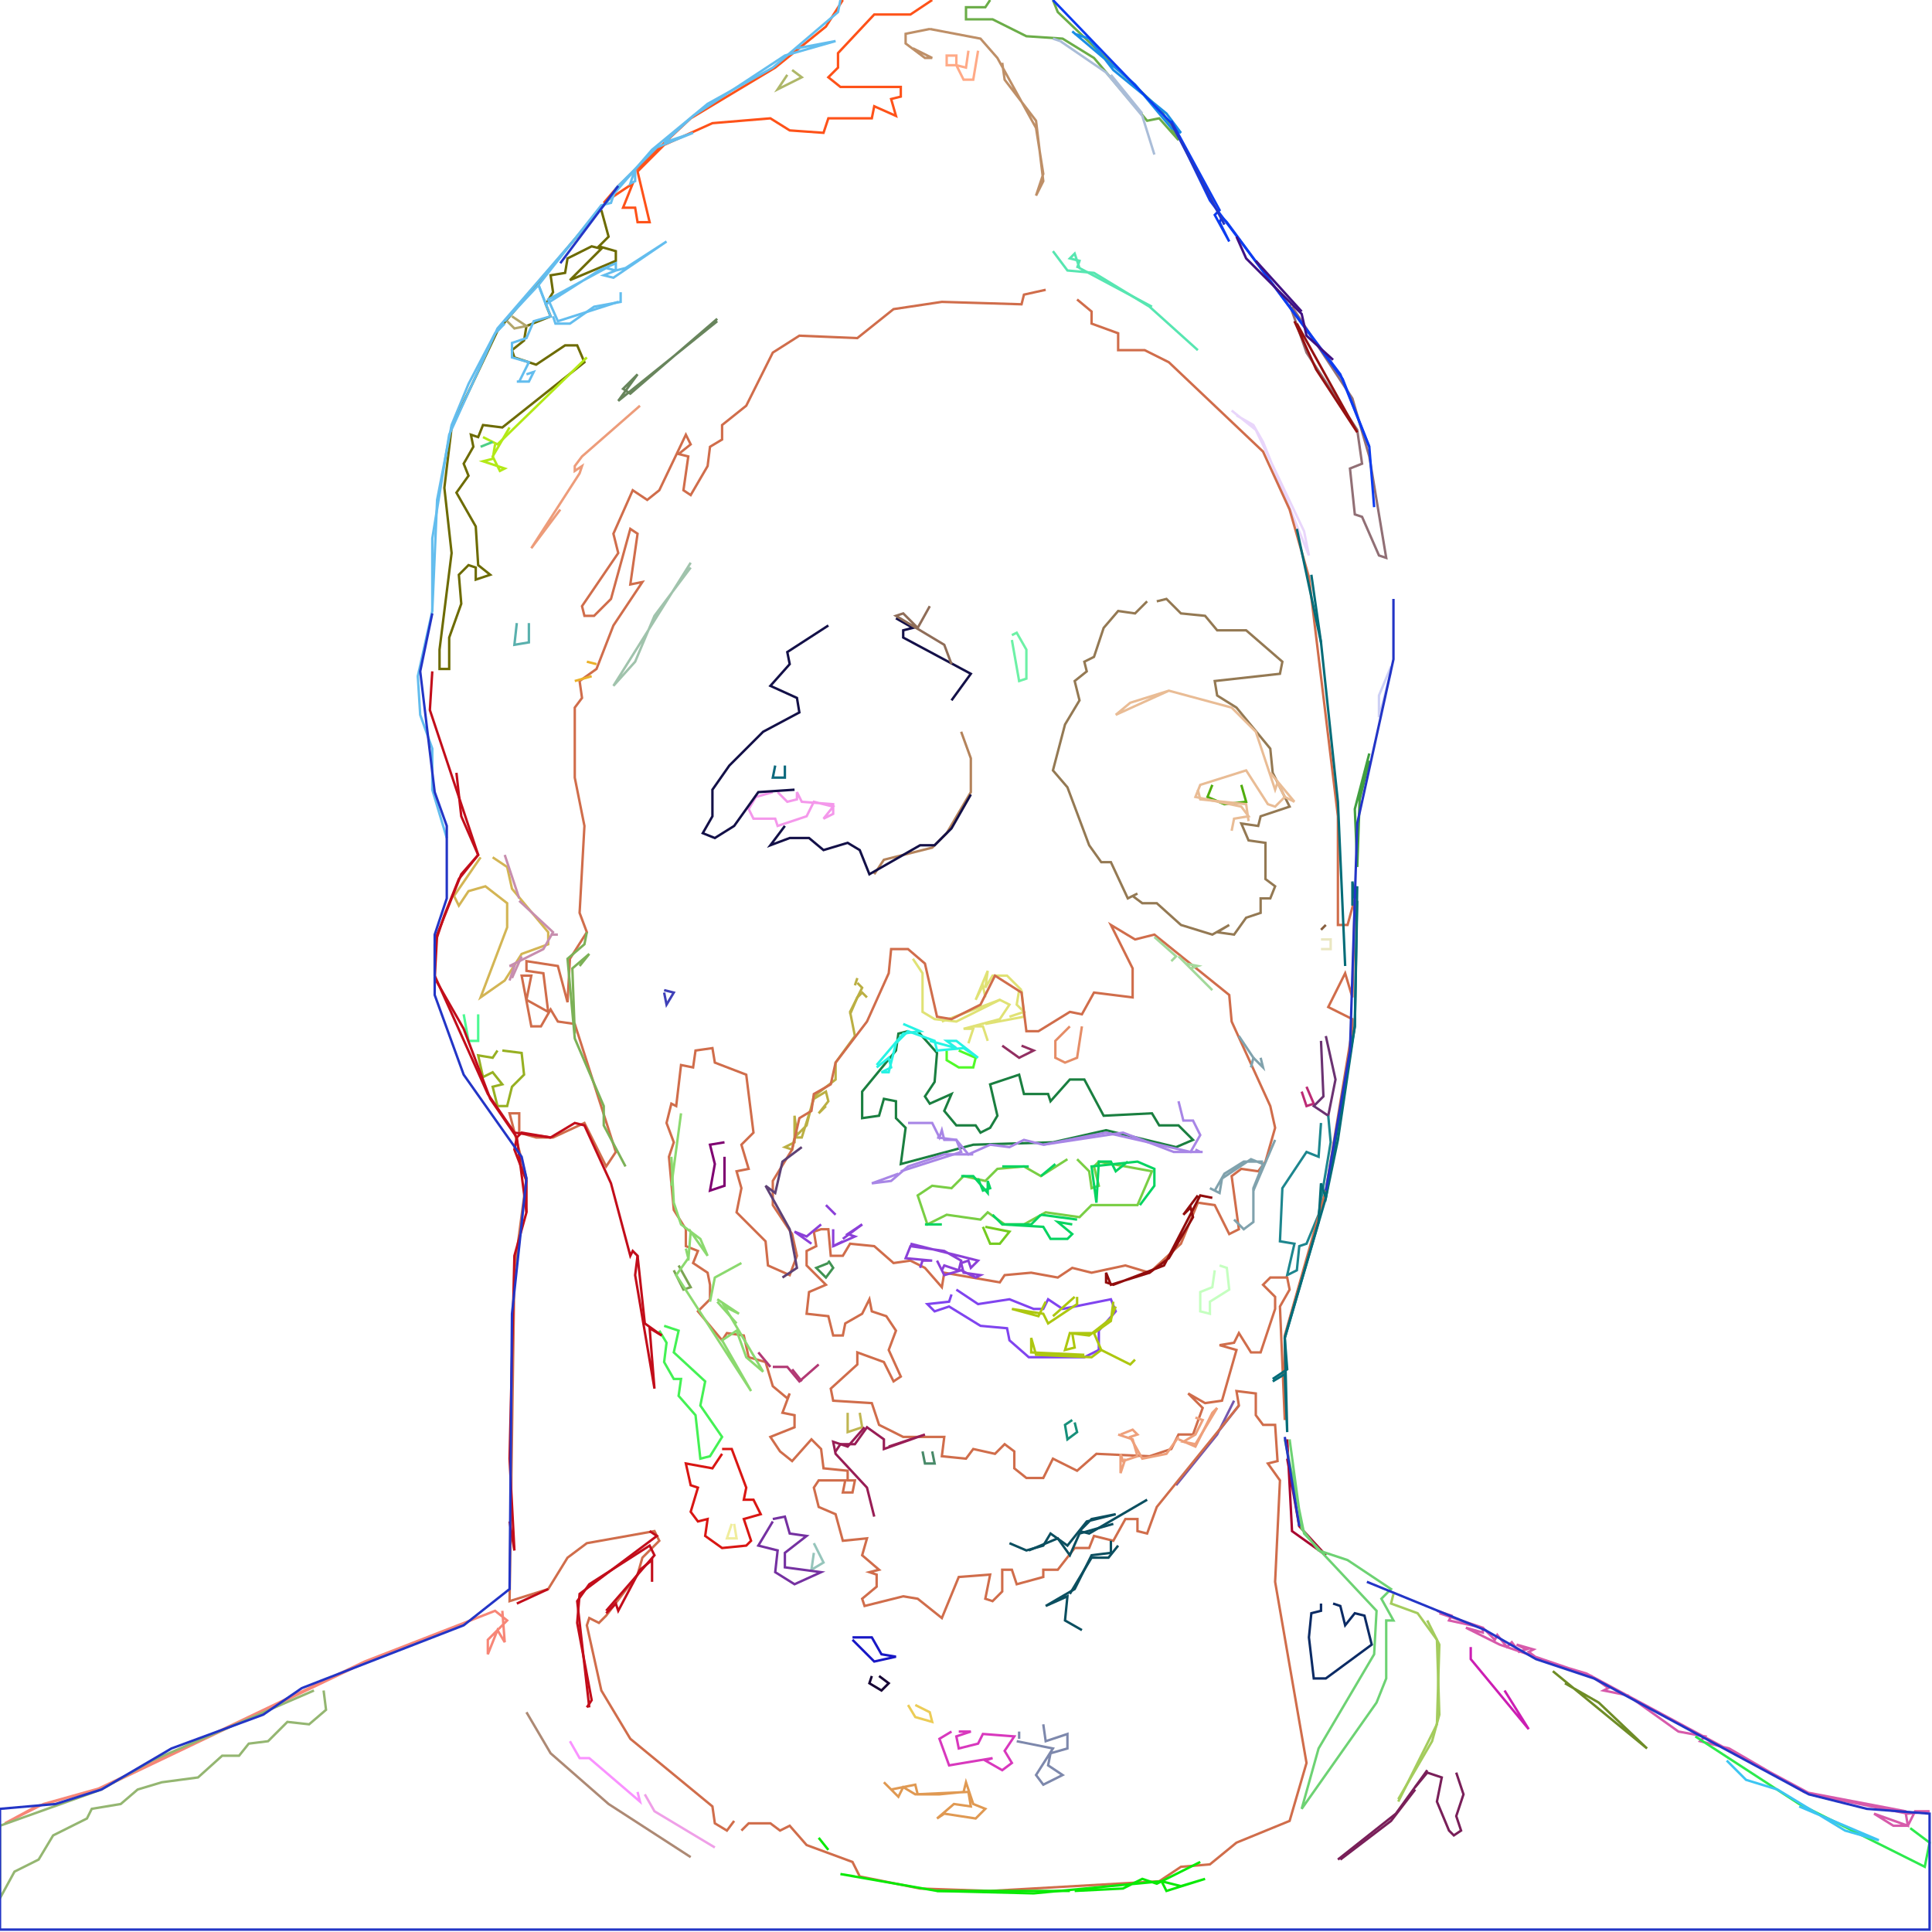 <?xml version='1.0' encoding='UTF-8'?>
<svg xmlns="http://www.w3.org/2000/svg" xmlns:ev="http://www.w3.org/2001/xml-events" xmlns:xlink="http://www.w3.org/1999/xlink" baseProfile="full" height="800" version="1.1" width="800">
  <polyline fill="none" points="392.0,435.0 392.0,439.0 397.0,442.0 403.0,442.0 404.0,438.0 397.0,435.0" stroke="#50fa28" stroke-width="1"/>
  <polyline fill="none" points="415.0,433.0 422.0,438.0 428.0,435.0 423.0,433.0" stroke="#922f62" stroke-width="1"/>
  <polyline fill="none" points="443.0,425.0 437.0,431.0 437.0,438.0 441.0,440.0 446.0,438.0 448.0,425.0" stroke="#e58d67" stroke-width="1"/>
  <polyline fill="none" points="376.0,427.0 372.0,428.0 371.0,435.0 357.0,452.0 357.0,463.0 364.0,462.0 366.0,455.0 371.0,456.0 371.0,463.0 375.0,467.0 373.0,482.0 403.0,474.0 436.0,473.0 458.0,468.0 487.0,475.0 494.0,472.0 488.0,466.0 480.0,466.0 477.0,461.0 457.0,462.0 449.0,447.0 443.0,447.0 435.0,456.0 434.0,453.0 424.0,453.0 422.0,445.0 410.0,449.0 413.0,462.0 410.0,467.0 406.0,469.0 404.0,466.0 396.0,466.0 391.0,460.0 394.0,453.0 385.0,457.0 383.0,454.0 387.0,448.0 388.0,436.0 380.0,427.0" stroke="#1a7f40" stroke-width="1"/>
  <polyline fill="none" points="320.0,328.0 313.0,330.0 310.0,335.0 312.0,339.0 321.0,339.0 322.0,342.0 334.0,338.0 337.0,332.0 345.0,334.0 341.0,339.0 345.0,337.0 345.0,333.0 332.0,332.0 330.0,328.0 330.0,331.0 326.0,332.0 322.0,328.0" stroke="#f498eb" stroke-width="1"/>
  <polyline fill="none" points="442.0,480.0 431.0,487.0 424.0,483.0 413.0,484.0 408.0,489.0 399.0,487.0 394.0,492.0 386.0,491.0 380.0,495.0 384.0,507.0 392.0,503.0 406.0,505.0 409.0,502.0 416.0,507.0 424.0,507.0 433.0,502.0 447.0,504.0 452.0,499.0 471.0,499.0 477.0,485.0 455.0,481.0 453.0,483.0 455.0,491.0 452.0,492.0 451.0,485.0 446.0,480.0" stroke="#79ce44" stroke-width="1"/>
  <polyline fill="none" points="407.0,508.0 410.0,515.0 414.0,515.0 418.0,510.0 408.0,508.0" stroke="#74cb20" stroke-width="1"/>
  <polyline fill="none" points="321.0,317.0 320.0,322.0 325.0,322.0 325.0,317.0" stroke="#0c697d" stroke-width="1"/>
  <polyline fill="none" points="479.0,249.0 483.0,248.0 489.0,254.0 499.0,255.0 504.0,261.0 516.0,261.0 531.0,274.0 530.0,279.0 503.0,282.0 504.0,288.0 512.0,293.0 526.0,310.0 527.0,320.0 534.0,334.0 522.0,338.0 521.0,342.0 514.0,341.0 517.0,348.0 524.0,349.0 524.0,364.0 528.0,367.0 526.0,372.0 522.0,372.0 522.0,378.0 516.0,380.0 511.0,387.0 504.0,386.0 509.0,383.0 502.0,387.0 489.0,383.0 479.0,374.0 473.0,374.0 469.0,371.0 471.0,370.0 467.0,372.0 460.0,357.0 456.0,357.0 451.0,350.0 442.0,326.0 436.0,319.0 441.0,300.0 447.0,290.0 445.0,282.0 450.0,278.0 449.0,274.0 453.0,272.0 457.0,260.0 463.0,253.0 470.0,254.0 475.0,249.0" stroke="#947953" stroke-width="1"/>
  <polyline fill="none" points="275.0,410.0 279.0,411.0 276.0,416.0 275.0,411.0" stroke="#3f40b8" stroke-width="1"/>
  <polyline fill="none" points="502.0,325.0 500.0,330.0 507.0,333.0 516.0,332.0 514.0,325.0" stroke="#50ad0d" stroke-width="1"/>
  <polyline fill="none" points="419.0,263.0 421.0,262.0 425.0,269.0 425.0,281.0 422.0,282.0 419.0,265.0" stroke="#6df1a6" stroke-width="1"/>
  <polyline fill="none" points="300.0,473.0 294.0,474.0 296.0,482.0 294.0,493.0 300.0,491.0 300.0,479.0" stroke="#7f0171" stroke-width="1"/>
  <polyline fill="none" points="343.0,522.0 345.0,525.0 342.0,529.0 338.0,525.0 343.0,523.0" stroke="#409352" stroke-width="1"/>
  <polyline fill="none" points="396.0,534.0 405.0,540.0 418.0,538.0 428.0,542.0 432.0,542.0 434.0,538.0 440.0,542.0 460.0,538.0 462.0,543.0 455.0,551.0 455.0,559.0 449.0,562.0 426.0,562.0 418.0,555.0 417.0,550.0 406.0,549.0 393.0,541.0 387.0,543.0 384.0,540.0 393.0,539.0 394.0,536.0" stroke="#8044ef" stroke-width="1"/>
  <polyline fill="none" points="547.0,389.0 551.0,389.0 551.0,393.0 547.0,393.0" stroke="#eae7c1" stroke-width="1"/>
  <polyline fill="none" points="541.0,450.0 544.0,457.0 541.0,458.0 539.0,452.0" stroke="#bc2b75" stroke-width="1"/>
  <polyline fill="none" points="549.0,429.0 553.0,447.0 550.0,462.0 544.0,458.0 548.0,454.0 547.0,431.0" stroke="#6b3272" stroke-width="1"/>
  <polyline fill="none" points="505.0,524.0 508.0,525.0 509.0,534.0 501.0,539.0 501.0,544.0 497.0,543.0 497.0,535.0 502.0,533.0 503.0,526.0" stroke="#c5ffc0" stroke-width="1"/>
  <polyline fill="none" points="550.0,462.0 551.0,473.0 546.0,503.0 541.0,515.0 538.0,516.0 537.0,526.0 533.0,528.0 536.0,515.0 530.0,514.0 531.0,492.0 541.0,477.0 546.0,479.0 547.0,465.0" stroke="#1d868e" stroke-width="1"/>
  <polyline fill="none" points="281.0,524.0 286.0,533.0 283.0,534.0 279.0,526.0" stroke="#7ba453" stroke-width="1"/>
  <polyline fill="none" points="567.0,312.0 561.0,335.0 562.0,359.0 563.0,331.0 567.0,315.0" stroke="#409f40" stroke-width="1"/>
  <polyline fill="none" points="286.0,233.0 254.0,284.0 263.0,274.0 271.0,255.0 286.0,235.0" stroke="#a0c3ac" stroke-width="1"/>
  <polyline fill="none" points="199.0,355.0 188.0,371.0 190.0,375.0 194.0,369.0 201.0,367.0 210.0,374.0 210.0,384.0 199.0,413.0 209.0,406.0 216.0,395.0 227.0,391.0 227.0,386.0 212.0,368.0 210.0,359.0 204.0,355.0" stroke="#d3b554" stroke-width="1"/>
  <polyline fill="none" points="351.0,585.0 351.0,593.0 357.0,591.0 356.0,585.0" stroke="#c0b652" stroke-width="1"/>
  <polyline fill="none" points="444.0,588.0 441.0,590.0 442.0,596.0 446.0,593.0 445.0,589.0" stroke="#17907b" stroke-width="1"/>
  <polyline fill="none" points="206.0,435.0 204.0,438.0 198.0,437.0 200.0,446.0 204.0,444.0 208.0,449.0 204.0,450.0 206.0,458.0 210.0,458.0 212.0,450.0 217.0,445.0 216.0,436.0 208.0,435.0" stroke="#97b022" stroke-width="1"/>
  <polyline fill="none" points="382.0,601.0 383.0,606.0 387.0,606.0 386.0,601.0" stroke="#488a69" stroke-width="1"/>
  <polyline fill="none" points="192.0,420.0 194.0,431.0 198.0,431.0 198.0,420.0" stroke="#4cf992" stroke-width="1"/>
  <polyline fill="none" points="576.0,276.0 571.0,288.0 571.0,297.0 576.0,278.0" stroke="#cdd0f5" stroke-width="1"/>
  <polyline fill="none" points="275.0,549.0 281.0,551.0 279.0,560.0 292.0,572.0 290.0,582.0 299.0,595.0 294.0,603.0 290.0,604.0 288.0,586.0 281.0,578.0 282.0,571.0 279.0,571.0 275.0,564.0 276.0,556.0 273.0,551.0" stroke="#44f154" stroke-width="1"/>
  <polyline fill="none" points="511.0,580.0 504.0,594.0 487.0,615.0 513.0,582.0" stroke="#7557ad" stroke-width="1"/>
  <polyline fill="none" points="214.0,258.0 213.0,267.0 219.0,266.0 219.0,258.0" stroke="#59b0ad" stroke-width="1"/>
  <polyline fill="none" points="510.0,170.0 520.0,178.0 540.0,220.0 542.0,230.0 523.0,183.0 519.0,176.0 512.0,172.0" stroke="#e9d6fb" stroke-width="1"/>
  <polyline fill="none" points="299.0,600.0 303.0,600.0 309.0,616.0 308.0,621.0 312.0,621.0 315.0,627.0 308.0,629.0 311.0,638.0 309.0,640.0 299.0,641.0 292.0,636.0 293.0,629.0 289.0,630.0 286.0,626.0 289.0,616.0 286.0,615.0 284.0,606.0 295.0,608.0 299.0,602.0" stroke="#d91613" stroke-width="1"/>
  <polyline fill="none" points="337.0,639.0 341.0,647.0 336.0,650.0 337.0,643.0" stroke="#96c5bb" stroke-width="1"/>
  <polyline fill="none" points="303.0,631.0 301.0,637.0 305.0,637.0 304.0,631.0" stroke="#f0ed9d" stroke-width="1"/>
  <polyline fill="none" points="320.0,629.0 325.0,628.0 327.0,635.0 334.0,636.0 325.0,643.0 325.0,649.0 340.0,651.0 329.0,656.0 321.0,651.0 322.0,642.0 314.0,640.0 320.0,630.0" stroke="#7531a1" stroke-width="1"/>
  <polyline fill="none" points="533.0,596.0 535.0,634.0 549.0,644.0 538.0,632.0 533.0,604.0" stroke="#a8052f" stroke-width="1"/>
  <polyline fill="none" points="534.0,126.0 541.0,146.0 562.0,178.0 564.0,192.0 559.0,194.0 561.0,213.0 564.0,214.0 571.0,230.0 574.0,231.0 567.0,189.0 560.0,165.0 535.0,127.0" stroke="#916f75" stroke-width="1"/>
  <polyline fill="none" points="297.0,132.0 261.0,163.0 258.0,161.0 264.0,155.0 256.0,166.0 297.0,133.0" stroke="#68855c" stroke-width="1"/>
  <polyline fill="none" points="536.0,133.0 545.0,153.0 562.0,179.0 537.0,134.0" stroke="#951111" stroke-width="1"/>
  <polyline fill="none" points="353.0,678.0 361.0,678.0 365.0,685.0 371.0,686.0 362.0,688.0 353.0,679.0" stroke="#1817c5" stroke-width="1"/>
  <polyline fill="none" points="364.0,694.0 368.0,697.0 365.0,700.0 360.0,697.0 361.0,694.0" stroke="#150234" stroke-width="1"/>
  <polyline fill="none" points="249.0,86.0 206.0,137.0 187.0,177.0 184.0,202.0 187.0,229.0 182.0,269.0 182.0,277.0 186.0,277.0 186.0,264.0 191.0,250.0 190.0,238.0 194.0,234.0 197.0,235.0 197.0,240.0 203.0,238.0 198.0,234.0 197.0,218.0 189.0,204.0 194.0,197.0 192.0,192.0 196.0,185.0 195.0,180.0 198.0,181.0 200.0,176.0 208.0,177.0 242.0,150.0 239.0,143.0 234.0,143.0 222.0,151.0 213.0,148.0 212.0,145.0 217.0,141.0 218.0,135.0 228.0,131.0 226.0,126.0 229.0,121.0 228.0,114.0 234.0,113.0 235.0,107.0 245.0,102.0 249.0,103.0 236.0,116.0 255.0,108.0 255.0,104.0 248.0,102.0 252.0,98.0 249.0,87.0" stroke="#6d6b02" stroke-width="1"/>
  <polyline fill="none" points="379.0,706.0 385.0,709.0 386.0,713.0 379.0,711.0 376.0,706.0" stroke="#eccc56" stroke-width="1"/>
  <polyline fill="none" points="547.0,664.0 547.0,667.0 543.0,668.0 542.0,678.0 544.0,695.0 549.0,695.0 568.0,681.0 565.0,669.0 561.0,668.0 557.0,673.0 555.0,665.0 552.0,664.0" stroke="#0b2b65" stroke-width="1"/>
  <polyline fill="none" points="532.0,596.0 540.0,635.0 570.0,667.0 569.0,685.0 546.0,724.0 539.0,749.0 570.0,705.0 574.0,695.0 574.0,671.0 577.0,671.0 572.0,662.0 576.0,658.0 558.0,646.0 546.0,642.0 539.0,633.0 534.0,596.0" stroke="#6dd273" stroke-width="1"/>
  <polyline fill="none" points="212.0,131.0 218.0,135.0 213.0,136.0 210.0,133.0" stroke="#b2a66b" stroke-width="1"/>
  <polyline fill="none" points="397.0,717.0 402.0,717.0 396.0,719.0 397.0,724.0 405.0,722.0 407.0,718.0 420.0,719.0 416.0,725.0 419.0,730.0 415.0,733.0 408.0,729.0 411.0,728.0 393.0,731.0 389.0,720.0 394.0,717.0" stroke="#d838bd" stroke-width="1"/>
  <polyline fill="none" points="366.0,738.0 372.0,744.0 374.0,740.0 379.0,743.0 401.0,742.0 402.0,748.0 395.0,747.0 388.0,753.0 391.0,751.0 404.0,753.0 408.0,749.0 403.0,747.0 400.0,738.0 399.0,742.0 389.0,743.0 380.0,743.0 379.0,739.0 369.0,741.0" stroke="#e09952" stroke-width="1"/>
  <polyline fill="none" points="349.0,0.0 342.0,11.0 321.0,28.0 286.0,49.0 256.0,77.0 250.0,84.0 262.0,76.0 258.0,86.0 263.0,86.0 264.0,92.0 269.0,92.0 264.0,71.0 275.0,60.0 295.0,51.0 319.0,49.0 327.0,54.0 341.0,55.0 343.0,49.0 361.0,49.0 362.0,44.0 371.0,48.0 369.0,41.0 373.0,40.0 373.0,36.0 348.0,36.0 343.0,32.0 347.0,28.0 347.0,22.0 362.0,6.0 377.0,6.0 386.0,0.0" stroke="#fe5219" stroke-width="1"/>
  <polyline fill="none" points="401.0,21.0 400.0,28.0 396.0,27.0 396.0,23.0 392.0,23.0 392.0,27.0 396.0,27.0 399.0,33.0 403.0,33.0 405.0,21.0" stroke="#ffaa87" stroke-width="1"/>
  <polyline fill="none" points="328.0,29.0 332.0,32.0 322.0,37.0 326.0,31.0" stroke="#aeb769" stroke-width="1"/>
  <polyline fill="none" points="410.0,0.0 408.0,3.0 400.0,3.0 400.0,8.0 411.0,8.0 425.0,15.0 440.0,16.0 453.0,24.0 475.0,50.0 480.0,49.0 488.0,58.0 481.0,46.0 438.0,5.0 436.0,0.0" stroke="#6bad48" stroke-width="1"/>
  <polyline fill="none" points="643.0,692.0 682.0,724.0 662.0,705.0 648.0,697.0" stroke="#6e8c26" stroke-width="1"/>
  <polyline fill="none" points="595.0,667.0 601.0,669.0 600.0,671.0 614.0,674.0 614.0,676.0 607.0,674.0 621.0,681.0 659.0,694.0 666.0,699.0 664.0,700.0 674.0,702.0 695.0,717.0 706.0,719.0 704.0,721.0 716.0,724.0 747.0,742.0 789.0,750.0 790.0,756.0 776.0,751.0 784.0,756.0 790.0,756.0 793.0,750.0 799.0,750.0 790.0,751.0 750.0,743.0 657.0,693.0 637.0,687.0 633.0,684.0 635.0,683.0 628.0,681.0 632.0,683.0 629.0,684.0 626.0,680.0 624.0,682.0 620.0,677.0 619.0,679.0 614.0,674.0 596.0,668.0" stroke="#d75aab" stroke-width="1"/>
  <polyline fill="none" points="205.0,667.0 151.0,688.0 40.0,741.0 15.0,748.0 2.0,755.0 18.0,747.0 43.0,740.0 154.0,687.0 205.0,667.0 210.0,671.0 202.0,679.0 202.0,685.0 206.0,675.0 209.0,680.0 208.0,667.0" stroke="#f78677" stroke-width="1"/>
  <polyline fill="none" points="130.0,700.0 63.0,729.0 42.0,741.0 0.0,756.0 0.0,786.0 6.0,775.0 16.0,770.0 22.0,760.0 36.0,753.0 38.0,749.0 50.0,747.0 57.0,741.0 67.0,738.0 82.0,736.0 92.0,727.0 99.0,727.0 103.0,722.0 111.0,721.0 119.0,713.0 128.0,714.0 135.0,708.0 134.0,700.0" stroke="#94b671" stroke-width="1"/>
  <polyline fill="none" points="444.0,13.0 470.0,35.0 485.0,53.0 489.0,55.0 483.0,47.0 461.0,29.0 451.0,16.0 445.0,14.0" stroke="#198de5" stroke-width="1"/>
<polyline points="378.0,397.0 382.0,403.0 382.0,419.0 387.0,422.0 396.0,423.0 414.0,414.0 418.0,416.0 414.0,422.0 399.0,426.0 403.0,426.0 401.0,432.0" fill="none" stroke="#e0e275" stroke-width="1"/><polyline points="403.0,425.0 407.0,425.0 409.0,431.0" fill="none" stroke="#e0e275" stroke-width="1"/><polyline points="408.0,424.0 424.0,421.0 423.0,410.0" fill="none" stroke="#e0e275" stroke-width="1"/><polyline points="423.0,410.0 417.0,404.0 411.0,404.0 408.0,409.0 409.0,402.0 404.0,414.0 407.0,408.0 408.0,413.0" fill="none" stroke="#e0e275" stroke-width="1"/><polyline points="422.0,410.0 421.0,416.0 424.0,419.0 418.0,421.0" fill="none" stroke="#e0e275" stroke-width="1"/><polyline points="414.0,414.0 390.0,423.0" fill="none" stroke="#e0e275" stroke-width="1"/><polyline points="374.0,424.0 381.0,427.0 374.0,428.0 363.0,441.0" fill="none" stroke="#26f3e4" stroke-width="1"/><polyline points="363.0,442.0 368.0,438.0 369.0,442.0 365.0,444.0 368.0,444.0 371.0,432.0 376.0,427.0 387.0,431.0 388.0,435.0 399.0,434.0 405.0,438.0 396.0,431.0 392.0,431.0 396.0,434.0 385.0,431.0" fill="none" stroke="#26f3e4" stroke-width="1"/><polyline points="398.0,303.0 402.0,314.0 402.0,328.0 392.0,345.0 386.0,351.0 366.0,356.0 362.0,362.0" fill="none" stroke="#b4835b" stroke-width="1"/><polyline points="355.0,405.0 354.0,408.0" fill="none" stroke="#bbaf43" stroke-width="1"/><polyline points="355.0,407.0 357.0,409.0 352.0,419.0 354.0,429.0 346.0,440.0 346.0,447.0 337.0,454.0 334.0,466.0 330.0,470.0 329.0,462.0 329.0,473.0 325.0,475.0 328.0,476.0 329.0,471.0 332.0,471.0 337.0,455.0 342.0,452.0 343.0,456.0 339.0,461.0 342.0,458.0" fill="none" stroke="#bbaf43" stroke-width="1"/><polyline points="352.0,420.0 355.0,413.0 357.0,411.0 359.0,413.0" fill="none" stroke="#bbaf43" stroke-width="1"/><polyline points="488.0,456.0 490.0,464.0 494.0,464.0 497.0,470.0 493.0,477.0 458.0,469.0 432.0,474.0 424.0,472.0 418.0,475.0 410.0,474.0 401.0,478.0 396.0,472.0 391.0,472.0 390.0,468.0 389.0,471.0 386.0,465.0 376.0,465.0" fill="none" stroke="#a886e6" stroke-width="1"/><polyline points="388.0,471.0 396.0,472.0 398.0,477.0 373.0,485.0" fill="none" stroke="#a886e6" stroke-width="1"/><polyline points="372.0,486.0 361.0,490.0 369.0,489.0 376.0,483.0 391.0,478.0 403.0,478.0" fill="none" stroke="#a886e6" stroke-width="1"/><polyline points="432.0,474.0 465.0,469.0 486.0,477.0 498.0,477.0" fill="none" stroke="#a886e6" stroke-width="1"/><polyline points="497.0,477.0 495.0,476.0" fill="none" stroke="#a886e6" stroke-width="1"/><polyline points="433.0,120.0 424.0,122.0 423.0,126.0 390.0,125.0 370.0,128.0 355.0,140.0 331.0,139.0 320.0,146.0 309.0,168.0 299.0,176.0 299.0,182.0 294.0,185.0 293.0,193.0 286.0,205.0 283.0,203.0 285.0,189.0 281.0,188.0 286.0,184.0 284.0,180.0 273.0,203.0 268.0,207.0 262.0,203.0 254.0,221.0 256.0,229.0 241.0,251.0 242.0,255.0 246.0,255.0 253.0,248.0 261.0,219.0 264.0,221.0 261.0,242.0 266.0,241.0 254.0,259.0 247.0,277.0 240.0,282.0 241.0,289.0 238.0,293.0 238.0,322.0 242.0,342.0 240.0,378.0 243.0,386.0 236.0,397.0 235.0,415.0 231.0,400.0 218.0,398.0 218.0,402.0 225.0,403.0 227.0,419.0 218.0,414.0 220.0,404.0 216.0,404.0 220.0,425.0 224.0,425.0 228.0,418.0 231.0,423.0 238.0,424.0 255.0,477.0 251.0,483.0 242.0,465.0 229.0,471.0 222.0,471.0 215.0,469.0 215.0,461.0 211.0,461.0 218.0,488.0 213.0,526.0 211.0,663.0 227.0,658.0 235.0,645.0 243.0,639.0 271.0,634.0 273.0,638.0 266.0,645.0 264.0,652.0 251.0,669.0 248.0,672.0 244.0,670.0 243.0,673.0 249.0,700.0 261.0,720.0 295.0,748.0 296.0,755.0 301.0,758.0 304.0,754.0" fill="none" stroke="#d06d4b" stroke-width="1"/><polyline points="307.0,758.0 310.0,755.0 319.0,755.0 323.0,758.0 327.0,756.0 334.0,764.0 353.0,771.0 356.0,777.0 381.0,782.0 410.0,783.0 480.0,779.0 489.0,773.0 501.0,772.0 512.0,763.0 534.0,754.0 541.0,730.0 528.0,655.0 530.0,613.0 525.0,606.0 529.0,605.0 528.0,590.0 523.0,590.0 520.0,586.0 520.0,577.0 512.0,576.0 513.0,582.0 479.0,624.0 475.0,635.0 471.0,634.0 471.0,629.0 466.0,629.0 461.0,638.0 453.0,636.0 451.0,641.0 445.0,641.0 438.0,650.0 432.0,650.0 432.0,653.0 421.0,656.0 419.0,650.0 415.0,650.0 415.0,659.0 411.0,663.0 408.0,662.0 410.0,652.0 397.0,653.0 390.0,670.0 380.0,662.0 374.0,661.0 358.0,665.0 357.0,662.0 363.0,657.0 363.0,652.0 360.0,651.0 364.0,650.0 357.0,644.0 359.0,637.0 349.0,638.0 346.0,627.0 339.0,624.0 337.0,616.0 339.0,613.0 350.0,613.0 349.0,618.0 353.0,618.0 354.0,613.0 351.0,613.0 351.0,609.0 341.0,608.0 340.0,600.0 336.0,596.0 328.0,605.0 323.0,601.0 319.0,595.0 329.0,591.0 329.0,586.0 324.0,585.0 327.0,577.0 326.0,579.0 320.0,574.0 317.0,564.0 310.0,562.0 308.0,553.0 301.0,552.0 299.0,555.0 289.0,543.0 294.0,538.0 294.0,532.0 293.0,527.0 287.0,523.0 289.0,518.0 284.0,516.0 284.0,509.0 279.0,501.0 277.0,479.0 279.0,473.0 276.0,465.0 278.0,457.0 280.0,458.0 282.0,441.0 287.0,442.0 288.0,435.0 295.0,434.0 296.0,440.0 309.0,445.0 312.0,469.0 307.0,474.0 310.0,484.0 305.0,485.0 307.0,492.0 305.0,502.0 317.0,514.0 318.0,524.0 327.0,528.0 330.0,520.0 328.0,511.0 320.0,499.0 320.0,489.0 328.0,476.0 331.0,463.0 336.0,460.0 337.0,453.0 344.0,449.0 346.0,440.0 359.0,423.0 368.0,403.0 369.0,393.0 376.0,393.0 383.0,399.0 388.0,421.0 394.0,422.0 406.0,416.0 412.0,404.0 423.0,411.0 425.0,427.0 430.0,427.0 443.0,419.0 448.0,420.0 453.0,411.0 469.0,413.0 469.0,401.0 460.0,383.0 470.0,389.0 478.0,387.0 509.0,412.0 510.0,423.0 526.0,458.0 528.0,467.0 524.0,481.0 521.0,485.0 514.0,484.0 510.0,487.0 513.0,509.0 509.0,511.0 503.0,499.0 496.0,498.0 489.0,515.0 476.0,527.0 466.0,524.0 452.0,527.0 444.0,525.0 438.0,529.0 427.0,527.0 416.0,528.0 414.0,531.0 391.0,527.0 390.0,533.0 383.0,525.0 377.0,522.0 370.0,523.0 362.0,516.0 352.0,515.0 349.0,520.0 344.0,520.0 343.0,509.0 340.0,509.0 337.0,510.0 338.0,516.0 334.0,518.0 334.0,524.0 342.0,532.0 335.0,535.0 334.0,544.0 343.0,545.0 345.0,553.0 349.0,553.0 350.0,548.0 357.0,544.0 360.0,538.0 361.0,543.0 367.0,545.0 371.0,551.0 368.0,559.0 373.0,570.0 370.0,572.0 366.0,564.0 355.0,560.0 355.0,565.0 344.0,575.0 345.0,580.0 361.0,581.0 364.0,590.0 374.0,595.0 391.0,595.0 390.0,603.0 400.0,604.0 403.0,600.0 412.0,602.0 416.0,598.0 420.0,601.0 420.0,608.0 425.0,612.0 432.0,612.0 436.0,604.0 446.0,609.0 454.0,602.0 476.0,603.0 485.0,600.0 488.0,594.0 494.0,594.0 498.0,583.0 492.0,577.0 499.0,581.0 506.0,580.0 512.0,559.0 505.0,557.0 511.0,556.0 513.0,552.0 518.0,560.0 522.0,560.0 528.0,542.0 528.0,537.0 523.0,532.0 526.0,529.0 533.0,529.0 534.0,534.0 530.0,541.0 532.0,588.0 532.0,553.0 549.0,493.0 560.0,426.0 560.0,422.0 550.0,417.0 557.0,403.0 560.0,413.0 561.0,372.0 558.0,383.0 554.0,383.0 554.0,338.0 542.0,239.0 534.0,211.0 523.0,187.0 484.0,150.0 474.0,145.0 463.0,145.0 463.0,138.0 452.0,134.0 452.0,129.0 446.0,124.0" fill="none" stroke="#d06d4b" stroke-width="1"/><polyline points="478.0,388.0 487.0,396.0 485.0,398.0" fill="none" stroke="#a3d99b" stroke-width="1"/><polyline points="488.0,396.0 502.0,410.0 493.0,401.0 496.0,400.0 491.0,399.0" fill="none" stroke="#a3d99b" stroke-width="1"/><polyline points="426.0,483.0 415.0,483.0" fill="none" stroke="#06d461" stroke-width="1"/><polyline points="383.0,507.0 390.0,507.0" fill="none" stroke="#06d461" stroke-width="1"/><polyline points="415.0,507.0 432.0,508.0 435.0,513.0 442.0,513.0 444.0,511.0 438.0,506.0 444.0,507.0" fill="none" stroke="#06d461" stroke-width="1"/><polyline points="472.0,499.0 478.0,491.0 478.0,484.0 471.0,481.0 452.0,483.0 454.0,498.0 455.0,481.0 460.0,481.0 462.0,485.0 467.0,481.0" fill="none" stroke="#06d461" stroke-width="1"/><polyline points="446.0,505.0 431.0,503.0" fill="none" stroke="#06d461" stroke-width="1"/><polyline points="431.0,503.0 427.0,507.0 415.0,507.0 411.0,503.0" fill="none" stroke="#06d461" stroke-width="1"/><polyline points="398.0,487.0 403.0,487.0 409.0,494.0 409.0,489.0 410.0,492.0 407.0,493.0 405.0,488.0" fill="none" stroke="#06d461" stroke-width="1"/><polyline points="431.0,487.0 437.0,482.0" fill="none" stroke="#06d461" stroke-width="1"/><polyline points="371.0,256.0 378.0,260.0 374.0,261.0 374.0,264.0 402.0,279.0 394.0,290.0" fill="none" stroke="#131048" stroke-width="1"/><polyline points="402.0,329.0 394.0,343.0 387.0,350.0 381.0,350.0 360.0,362.0 356.0,352.0 351.0,349.0 341.0,352.0 335.0,347.0 327.0,347.0 319.0,350.0 325.0,342.0" fill="none" stroke="#131048" stroke-width="1"/><polyline points="329.0,327.0 314.0,328.0 304.0,342.0 296.0,347.0 291.0,345.0 295.0,338.0 295.0,327.0 302.0,317.0 316.0,303.0 331.0,295.0 330.0,289.0 319.0,284.0 327.0,275.0 326.0,270.0 343.0,259.0" fill="none" stroke="#131048" stroke-width="1"/><polyline points="342.0,499.0 346.0,503.0" fill="none" stroke="#8b40d8" stroke-width="1"/><polyline points="340.0,507.0 334.0,512.0 329.0,510.0 336.0,515.0" fill="none" stroke="#8b40d8" stroke-width="1"/><polyline points="345.0,509.0 345.0,516.0 354.0,512.0 351.0,511.0 357.0,507.0" fill="none" stroke="#8b40d8" stroke-width="1"/><polyline points="381.0,525.0 382.0,522.0 386.0,522.0 375.0,521.0 377.0,516.0 391.0,518.0 398.0,522.0 397.0,526.0 391.0,524.0 390.0,526.0 388.0,522.0 391.0,528.0 398.0,526.0 404.0,529.0 406.0,528.0 399.0,527.0 398.0,523.0 401.0,522.0 402.0,525.0 405.0,522.0 377.0,515.0" fill="none" stroke="#8b40d8" stroke-width="1"/><polyline points="357.0,507.0 349.0,513.0" fill="none" stroke="#8b40d8" stroke-width="1"/><polyline points="349.0,514.0 345.0,516.0" fill="none" stroke="#8b40d8" stroke-width="1"/><polyline points="332.0,475.0 324.0,481.0 321.0,494.0 317.0,491.0 327.0,509.0 330.0,525.0 324.0,529.0" fill="none" stroke="#5e4175" stroke-width="1"/><polyline points="385.0,251.0 380.0,260.0 374.0,254.0 371.0,255.0 391.0,267.0 394.0,275.0" fill="none" stroke="#8f6d58" stroke-width="1"/><polyline points="484.0,286.0 468.0,291.0 462.0,296.0 484.0,286.0 510.0,293.0 520.0,303.0 528.0,327.0 529.0,324.0 532.0,330.0 528.0,334.0 525.0,333.0 516.0,319.0 497.0,325.0 495.0,330.0 514.0,334.0 517.0,338.0 511.0,339.0 510.0,344.0" fill="none" stroke="#e9bc95" stroke-width="1"/><polyline points="517.0,340.0 516.0,333.0 497.0,331.0 496.0,327.0" fill="none" stroke="#e9bc95" stroke-width="1"/><polyline points="532.0,330.0 536.0,332.0" fill="none" stroke="#e9bc95" stroke-width="1"/><polyline points="536.0,332.0 526.0,320.0" fill="none" stroke="#e9bc95" stroke-width="1"/><polyline points="513.0,429.0 519.0,438.0 518.0,442.0" fill="none" stroke="#80a2ad" stroke-width="1"/><polyline points="523.0,481.0 515.0,481.0 507.0,486.0 503.0,493.0 501.0,492.0 505.0,494.0 506.0,488.0 518.0,480.0 523.0,482.0 519.0,492.0 519.0,506.0 515.0,509.0 511.0,505.0" fill="none" stroke="#80a2ad" stroke-width="1"/><polyline points="519.0,493.0 528.0,472.0" fill="none" stroke="#80a2ad" stroke-width="1"/><polyline points="519.0,438.0 523.0,442.0 522.0,438.0" fill="none" stroke="#80a2ad" stroke-width="1"/><polyline points="496.0,495.0 490.0,503.0 493.0,500.0 494.0,504.0 484.0,521.0 476.0,527.0 460.0,532.0 458.0,527.0 458.0,531.0 461.0,532.0 482.0,524.0 497.0,495.0 502.0,496.0" fill="none" stroke="#910c0c" stroke-width="1"/><polyline points="537.0,219.0 547.0,266.0 554.0,332.0 557.0,400.0" fill="none" stroke="#046c78" stroke-width="1"/><polyline points="562.0,373.0 561.0,425.0 554.0,472.0 549.0,496.0 547.0,490.0 546.0,506.0 532.0,554.0 533.0,567.0 527.0,571.0" fill="none" stroke="#046c78" stroke-width="1"/><polyline points="527.0,572.0 532.0,569.0 533.0,593.0 532.0,554.0 549.0,496.0 561.0,425.0 562.0,367.0 561.0,372.0 560.0,365.0 560.0,375.0" fill="none" stroke="#046c78" stroke-width="1"/><polyline points="547.0,266.0 543.0,238.0" fill="none" stroke="#046c78" stroke-width="1"/><polyline points="549.0,383.0 547.0,385.0" fill="none" stroke="#885f3f" stroke-width="1"/><polyline points="243.0,386.0 242.0,391.0 235.0,397.0 238.0,430.0 250.0,458.0 250.0,466.0 259.0,483.0" fill="none" stroke="#7cb157" stroke-width="1"/><polyline points="238.0,428.0 237.0,401.0 244.0,395.0 240.0,400.0" fill="none" stroke="#7cb157" stroke-width="1"/><polyline points="445.0,537.0 436.0,545.0" fill="none" stroke="#adc710" stroke-width="1"/><polyline points="433.0,539.0 430.0,545.0 419.0,542.0 432.0,544.0 434.0,548.0 446.0,540.0 446.0,537.0" fill="none" stroke="#adc710" stroke-width="1"/><polyline points="462.0,541.0 460.0,546.0 451.0,553.0 443.0,552.0 441.0,559.0 445.0,558.0 444.0,552.0 453.0,552.0 456.0,559.0 452.0,562.0 429.0,561.0 427.0,554.0 427.0,560.0 449.0,561.0" fill="none" stroke="#adc710" stroke-width="1"/><polyline points="456.0,559.0 468.0,565.0 470.0,563.0" fill="none" stroke="#adc710" stroke-width="1"/><polyline points="453.0,552.0 460.0,547.0 461.0,539.0" fill="none" stroke="#adc710" stroke-width="1"/><polyline points="282.0,461.0 278.0,491.0" fill="none" stroke="#8bd96f" stroke-width="1"/><polyline points="284.0,517.0 285.0,521.0 280.0,528.0 311.0,576.0 299.0,555.0 305.0,551.0 309.0,562.0 316.0,568.0 300.0,541.0 306.0,544.0 297.0,538.0" fill="none" stroke="#8bd96f" stroke-width="1"/><polyline points="297.0,539.0 305.0,548.0" fill="none" stroke="#8bd96f" stroke-width="1"/><polyline points="294.0,539.0 296.0,529.0 307.0,523.0" fill="none" stroke="#8bd96f" stroke-width="1"/><polyline points="285.0,522.0 286.0,510.0 293.0,520.0 290.0,513.0 282.0,507.0 279.0,498.0 278.0,479.0" fill="none" stroke="#8bd96f" stroke-width="1"/><polyline points="209.0,354.0 215.0,372.0" fill="none" stroke="#c78eae" stroke-width="1"/><polyline points="215.0,373.0 229.0,386.0 225.0,393.0 211.0,400.0 213.0,400.0 211.0,406.0" fill="none" stroke="#c78eae" stroke-width="1"/><polyline points="212.0,405.0 216.0,396.0" fill="none" stroke="#c78eae" stroke-width="1"/><polyline points="228.0,387.0 231.0,387.0" fill="none" stroke="#c78eae" stroke-width="1"/><polyline points="314.0,560.0 319.0,566.0" fill="none" stroke="#b23974" stroke-width="1"/><polyline points="320.0,566.0 326.0,566.0 331.0,572.0 339.0,565.0" fill="none" stroke="#b23974" stroke-width="1"/><polyline points="332.0,572.0 328.0,567.0" fill="none" stroke="#b23974" stroke-width="1"/><polyline points="247.0,275.0 243.0,274.0" fill="none" stroke="#ebb12a" stroke-width="1"/><polyline points="238.0,282.0 245.0,280.0" fill="none" stroke="#ebb12a" stroke-width="1"/><polyline points="358.0,591.0 351.0,599.0 345.0,597.0 346.0,602.0 359.0,616.0 362.0,628.0" fill="none" stroke="#981d55" stroke-width="1"/><polyline points="346.0,601.0 348.0,598.0 354.0,598.0 359.0,591.0 366.0,596.0 366.0,600.0 383.0,594.0 368.0,599.0" fill="none" stroke="#981d55" stroke-width="1"/><polyline points="179.0,278.0 178.0,294.0 198.0,354.0 191.0,362.0 181.0,387.0 180.0,405.0 192.0,426.0 203.0,455.0 214.0,471.0 213.0,476.0 218.0,489.0 218.0,502.0 213.0,520.0 211.0,604.0 213.0,642.0" fill="none" stroke="#c20d1a" stroke-width="1"/><polyline points="269.0,634.0 272.0,636.0 240.0,660.0 239.0,672.0 245.0,704.0 243.0,707.0" fill="none" stroke="#c20d1a" stroke-width="1"/><polyline points="244.0,707.0 239.0,663.0 244.0,656.0 269.0,640.0 271.0,644.0 251.0,667.0" fill="none" stroke="#c20d1a" stroke-width="1"/><polyline points="251.0,668.0 255.0,664.0 256.0,667.0 265.0,650.0 270.0,646.0 270.0,655.0" fill="none" stroke="#c20d1a" stroke-width="1"/><polyline points="227.0,658.0 214.0,664.0" fill="none" stroke="#c20d1a" stroke-width="1"/><polyline points="213.0,642.0 211.0,630.0" fill="none" stroke="#c20d1a" stroke-width="1"/><polyline points="218.0,502.0 214.0,471.0 216.0,469.0 228.0,471.0 238.0,465.0 242.0,466.0 253.0,490.0 261.0,520.0 262.0,518.0 264.0,520.0 263.0,528.0 271.0,575.0 269.0,550.0 274.0,553.0" fill="none" stroke="#c20d1a" stroke-width="1"/><polyline points="274.0,553.0 267.0,548.0 264.0,520.0" fill="none" stroke="#c20d1a" stroke-width="1"/><polyline points="228.0,471.0 213.0,469.0 202.0,453.0 180.0,404.0 180.0,391.0 184.0,379.0 190.0,364.0 198.0,354.0 191.0,338.0 189.0,320.0" fill="none" stroke="#c20d1a" stroke-width="1"/><polyline points="504.0,583.0 495.0,598.0 490.0,597.0 495.0,594.0 498.0,588.0 495.0,587.0" fill="none" stroke="#eea07b" stroke-width="1"/><polyline points="488.0,595.0 483.0,602.0 473.0,604.0 468.0,595.0 471.0,594.0 469.0,592.0 464.0,594.0" fill="none" stroke="#eea07b" stroke-width="1"/><polyline points="463.0,594.0 469.0,596.0 471.0,603.0 465.0,605.0 464.0,602.0 464.0,610.0 466.0,604.0" fill="none" stroke="#eea07b" stroke-width="1"/><polyline points="488.0,596.0 495.0,599.0 502.0,585.0 504.0,583.0" fill="none" stroke="#eea07b" stroke-width="1"/><polyline points="475.0,621.0 451.0,635.0 447.0,634.0 452.0,629.0 462.0,627.0 450.0,630.0 442.0,640.0 435.0,635.0 432.0,640.0 425.0,642.0 418.0,639.0" fill="none" stroke="#0b4f60" stroke-width="1"/><polyline points="426.0,642.0 438.0,637.0 443.0,644.0 447.0,635.0 461.0,631.0" fill="none" stroke="#0b4f60" stroke-width="1"/><polyline points="460.0,638.0 460.0,643.0 452.0,644.0 445.0,658.0 433.0,665.0 442.0,661.0 441.0,671.0 448.0,675.0" fill="none" stroke="#0b4f60" stroke-width="1"/><polyline points="443.0,660.0 452.0,645.0 459.0,645.0 463.0,640.0" fill="none" stroke="#0b4f60" stroke-width="1"/><polyline points="265.0,168.0 241.0,189.0 238.0,193.0 238.0,195.0 241.0,193.0 240.0,196.0 220.0,227.0 232.0,211.0" fill="none" stroke="#ed9c7a" stroke-width="1"/><polyline points="436.0,104.0 442.0,112.0 453.0,113.0 476.0,127.0 496.0,145.0" fill="none" stroke="#57e6b1" stroke-width="1"/><polyline points="477.0,127.0 447.0,111.0 445.0,105.0 443.0,107.0 447.0,108.0 446.0,111.0" fill="none" stroke="#57e6b1" stroke-width="1"/><polyline points="243.0,148.0 206.0,184.0 200.0,181.0" fill="none" stroke="#b3e917" stroke-width="1"/><polyline points="205.0,184.0 204.0,190.0 200.0,191.0 209.0,194.0 207.0,195.0 204.0,189.0 211.0,177.0" fill="none" stroke="#b3e917" stroke-width="1"/><polyline points="204.0,183.0 199.0,185.0" fill="none" stroke="#4dcf86" stroke-width="1"/><polyline points="348.0,0.0 347.0,5.0 320.0,28.0 293.0,43.0 270.0,62.0 206.0,136.0 186.0,180.0 179.0,223.0 179.0,253.0 173.0,280.0 174.0,296.0 179.0,310.0 179.0,327.0 185.0,347.0" fill="none" stroke="#63bdee" stroke-width="1"/><polyline points="179.0,253.0 181.0,207.0 187.0,176.0 194.0,159.0 205.0,138.0 209.0,134.0" fill="none" stroke="#63bdee" stroke-width="1"/><polyline points="209.0,133.0 223.0,118.0 228.0,131.0 221.0,133.0 218.0,140.0 212.0,142.0 212.0,148.0 219.0,150.0 215.0,158.0" fill="none" stroke="#63bdee" stroke-width="1"/><polyline points="214.0,158.0 219.0,158.0 221.0,154.0 218.0,155.0" fill="none" stroke="#63bdee" stroke-width="1"/><polyline points="229.0,131.0 230.0,134.0 236.0,134.0 246.0,127.0 257.0,125.0 257.0,121.0" fill="none" stroke="#63bdee" stroke-width="1"/><polyline points="256.0,125.0 231.0,133.0 227.0,124.0 251.0,111.0 255.0,112.0 250.0,114.0 254.0,115.0 276.0,100.0 259.0,111.0 255.0,112.0 255.0,109.0 248.0,112.0 226.0,126.0 223.0,118.0 249.0,85.0 253.0,84.0 255.0,78.0 263.0,70.0 261.0,76.0 263.0,75.0 263.0,70.0 272.0,61.0 287.0,55.0 275.0,59.0 287.0,48.0 325.0,23.0 346.0,17.0 330.0,20.0" fill="none" stroke="#63bdee" stroke-width="1"/><polyline points="436.0,0.0 486.0,52.0 505.0,87.0 503.0,89.0 509.0,100.0 505.0,92.0 506.0,90.0 508.0,92.0 556.0,157.0 567.0,185.0 569.0,210.0" fill="none" stroke="#0c3cf0" stroke-width="1"/><polyline points="567.0,185.0 555.0,155.0 501.0,83.0 485.0,50.0" fill="none" stroke="#0c3cf0" stroke-width="1"/><polyline points="432.0,714.0 433.0,721.0 442.0,718.0 442.0,724.0 435.0,726.0 434.0,731.0 440.0,735.0 432.0,739.0 429.0,735.0 436.0,724.0 421.0,721.0" fill="none" stroke="#7d88ac" stroke-width="1"/><polyline points="422.0,720.0 422.0,717.0" fill="none" stroke="#7d88ac" stroke-width="1"/><polyline points="577.0,660.0 576.0,664.0 587.0,668.0 595.0,679.0 596.0,710.0 593.0,721.0 579.0,745.0" fill="none" stroke="#a4cc5d" stroke-width="1"/><polyline points="579.0,746.0 595.0,714.0 596.0,681.0 591.0,671.0" fill="none" stroke="#a4cc5d" stroke-width="1"/><polyline points="436.0,16.0 439.0,17.0" fill="none" stroke="#aabdd8" stroke-width="1"/><polyline points="439.0,17.0 458.0,30.0 473.0,48.0 478.0,64.0" fill="none" stroke="#aabdd8" stroke-width="1"/><polyline points="473.0,47.0 460.0,31.0" fill="none" stroke="#aabdd8" stroke-width="1"/><polyline points="385.0,12.0 375.0,14.0 375.0,18.0 383.0,24.0 386.0,24.0 378.0,20.0" fill="none" stroke="#be8f67" stroke-width="1"/><polyline points="385.0,12.0 406.0,16.0 413.0,24.0 429.0,53.0 432.0,72.0 429.0,81.0 432.0,75.0 429.0,50.0 416.0,33.0 415.0,26.0" fill="none" stroke="#be8f67" stroke-width="1"/><polyline points="236.0,721.0 240.0,728.0 244.0,728.0 265.0,746.0 264.0,742.0" fill="none" stroke="#f992ff" stroke-width="1"/><polyline points="609.0,682.0 609.0,687.0 633.0,716.0 623.0,700.0" fill="none" stroke="#cc1eb3" stroke-width="1"/><polyline points="267.0,743.0 271.0,750.0 296.0,765.0" fill="none" stroke="#efa0e8" stroke-width="1"/><polyline points="218.0,709.0 228.0,726.0 252.0,747.0 286.0,769.0" fill="none" stroke="#ad8974" stroke-width="1"/><polyline points="339.0,761.0 343.0,766.0" fill="none" stroke="#09ea06" stroke-width="1"/><polyline points="354.0,777.0 348.0,776.0 388.0,783.0 428.0,784.0 481.0,779.0 483.0,783.0 499.0,778.0 489.0,781.0 481.0,779.0 497.0,771.0 479.0,780.0 473.0,778.0 465.0,782.0 445.0,783.0" fill="none" stroke="#09ea06" stroke-width="1"/><polyline points="443.0,783.0 388.0,783.0" fill="none" stroke="#09ea06" stroke-width="1"/><polyline points="591.0,733.0 578.0,751.0 554.0,770.0" fill="none" stroke="#791f59" stroke-width="1"/><polyline points="555.0,770.0 576.0,754.0 586.0,741.0" fill="none" stroke="#791f59" stroke-width="1"/><polyline points="586.0,740.0 591.0,734.0 597.0,736.0 595.0,746.0 600.0,758.0 602.0,760.0 605.0,758.0 603.0,752.0 606.0,743.0 603.0,734.0" fill="none" stroke="#791f59" stroke-width="1"/><polyline points="702.0,719.0 745.0,747.0 797.0,773.0 799.0,763.0 791.0,757.0" fill="none" stroke="#2dea4d" stroke-width="1"/><polyline points="715.0,729.0 723.0,737.0 736.0,741.0 764.0,758.0 778.0,762.0 745.0,748.0" fill="none" stroke="#3dc5f2" stroke-width="1"/><polyline points="256.0,77.0 232.0,109.0" fill="none" stroke="#2335c6" stroke-width="1"/><polyline points="179.0,254.0 174.0,278.0 180.0,328.0 185.0,342.0 185.0,372.0 180.0,387.0 180.0,412.0 192.0,445.0 216.0,479.0 218.0,488.0 212.0,544.0 211.0,658.0 192.0,673.0 125.0,699.0 109.0,710.0 71.0,724.0 42.0,741.0 23.0,747.0 0.0,749.0 0.0,799.0 799.0,799.0 799.0,751.0 773.0,749.0 749.0,743.0 660.0,695.0 636.0,687.0 615.0,675.0 566.0,655.0" fill="none" stroke="#2335c6" stroke-width="1"/><polyline points="538.0,632.0 532.0,595.0" fill="none" stroke="#2335c6" stroke-width="1"/><polyline points="549.0,493.0 559.0,435.0 562.0,341.0 577.0,273.0 577.0,248.0" fill="none" stroke="#2335c6" stroke-width="1"/><polyline points="507.0,93.0 485.0,51.0" fill="none" stroke="#2335c6" stroke-width="1"/><polyline points="512.0,98.0 516.0,107.0 539.0,130.0 541.0,139.0 552.0,149.0" fill="none" stroke="#401183" stroke-width="1"/><polyline points="539.0,129.0 520.0,108.0" fill="none" stroke="#401183" stroke-width="1"/></svg>
